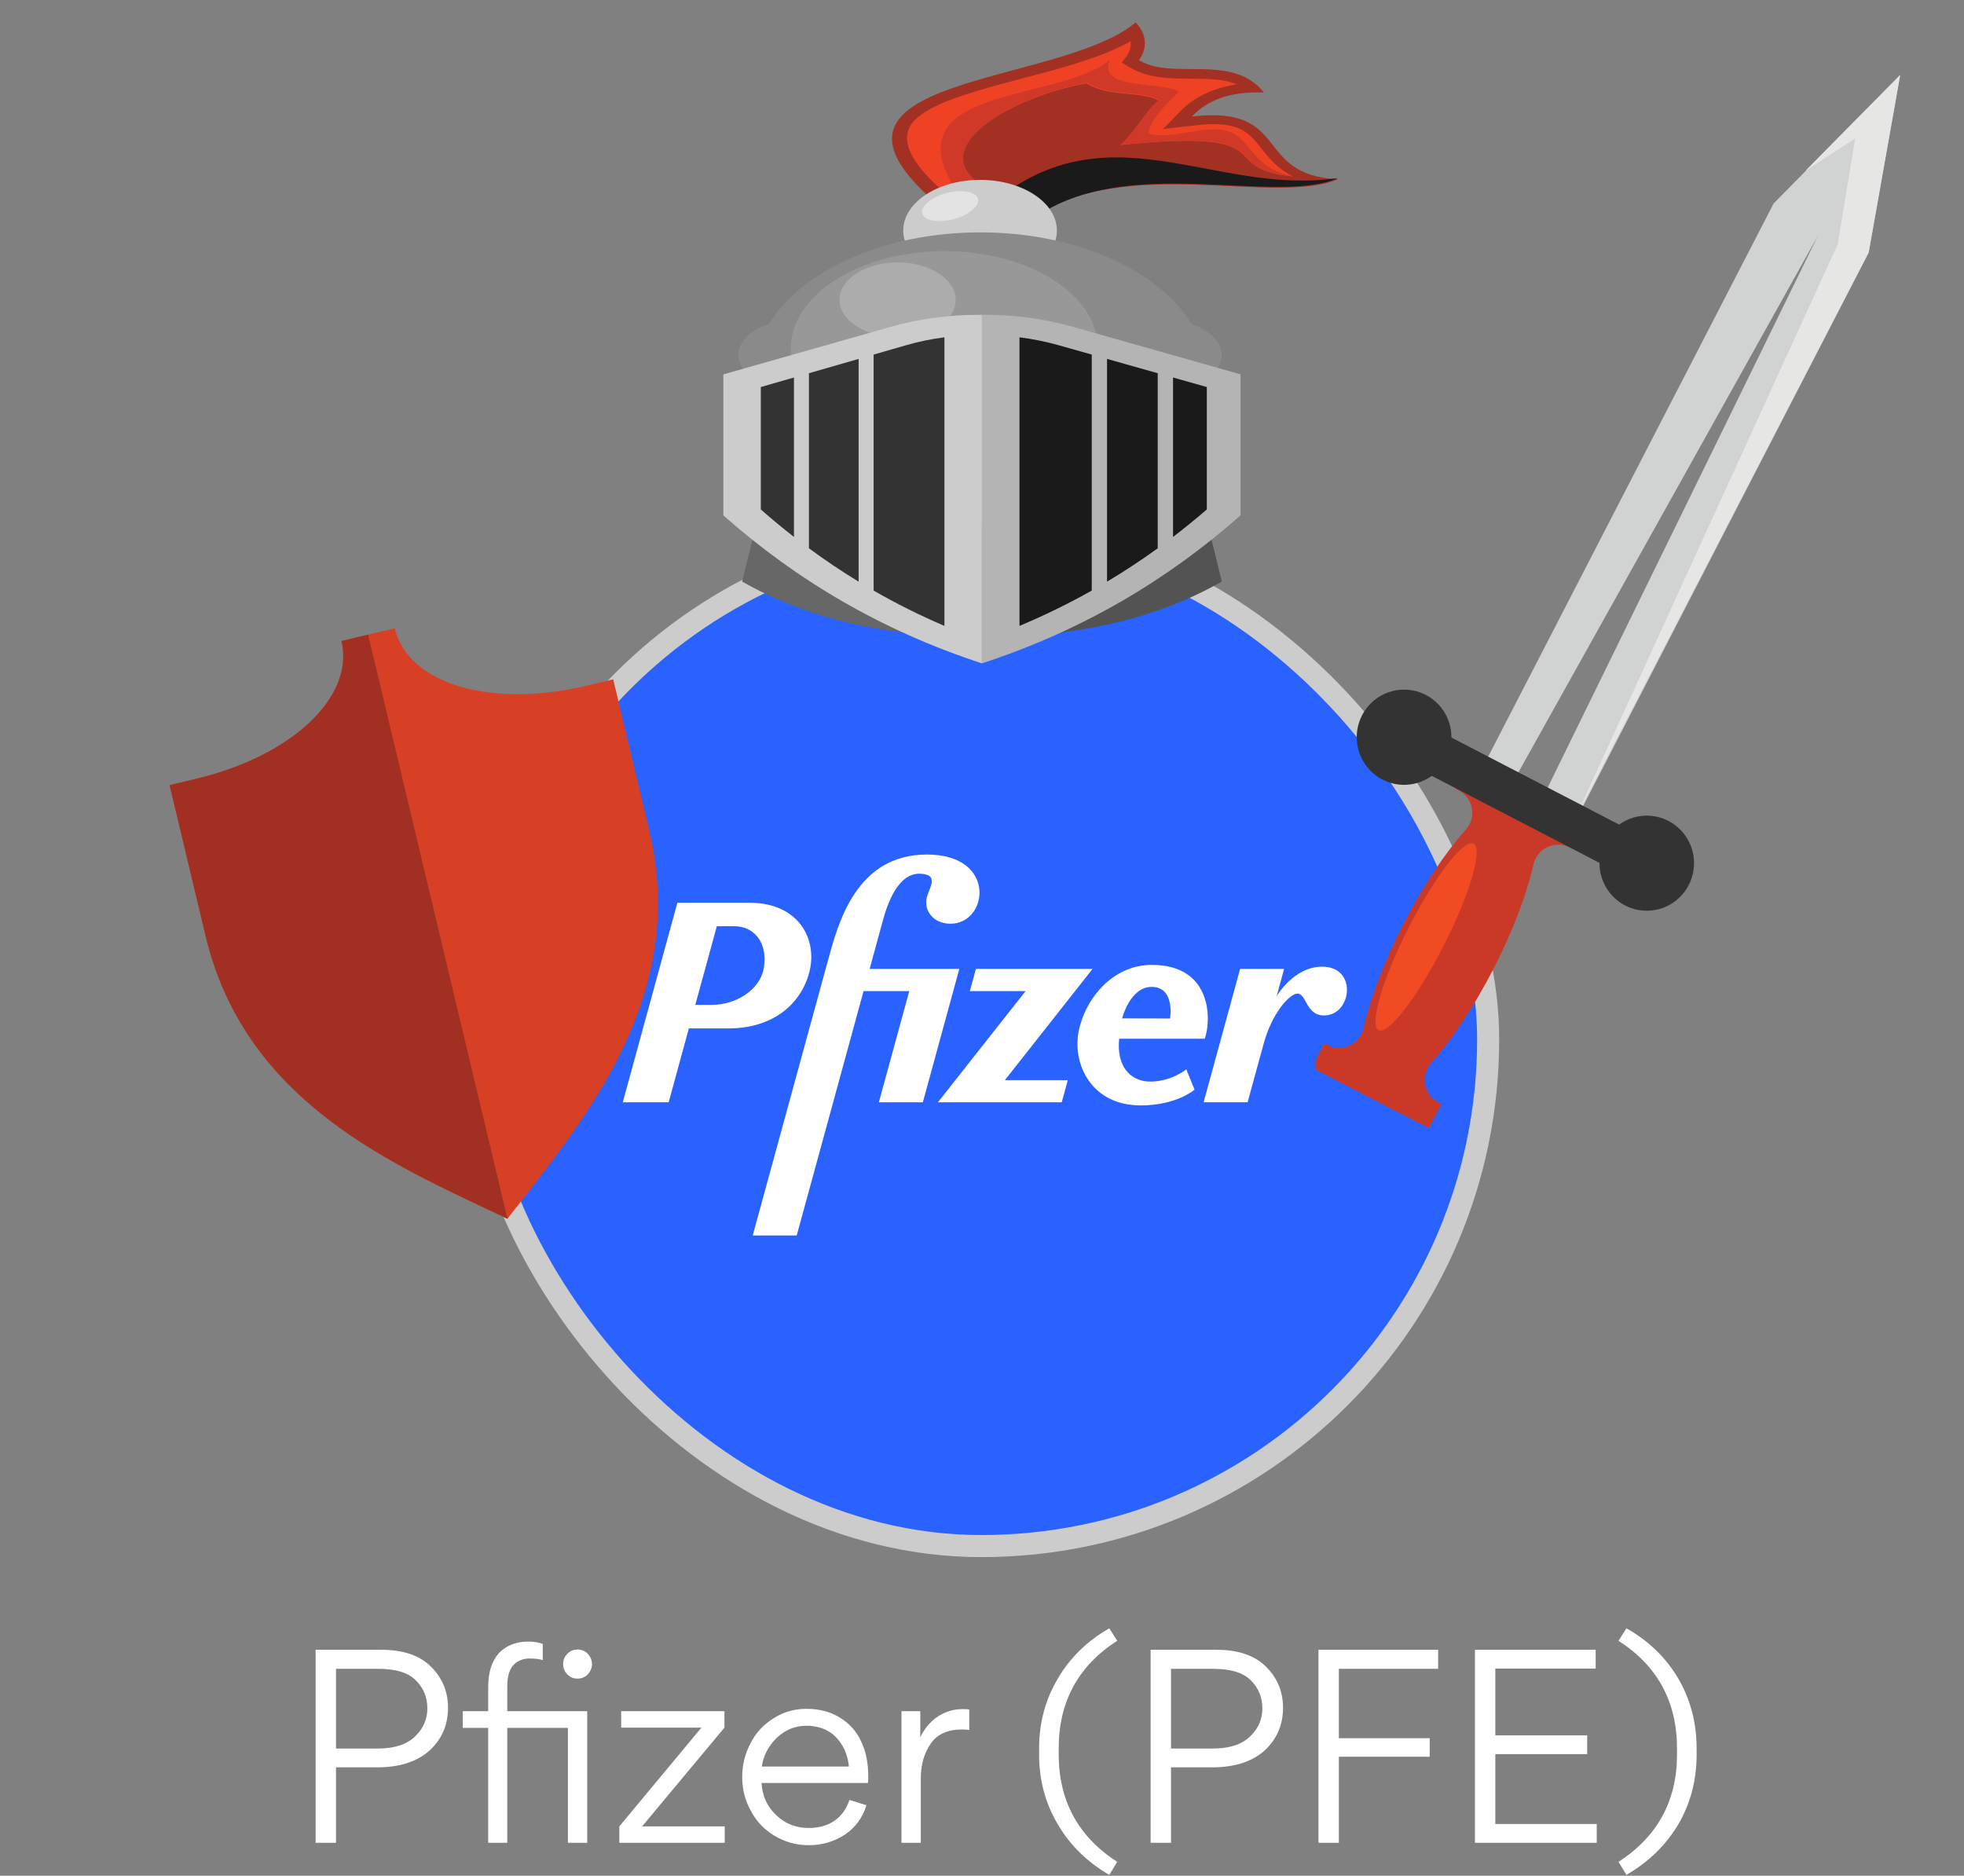 <svg width="89" height="85" viewBox="0 0 89 85" fill="none" xmlns="http://www.w3.org/2000/svg">
<rect x="0" y="0" width="89" height="85" fill="#808080" stroke="none"/>
<rect x="21.503" y="24.128" width="45.934" height="45.934" rx="22.967" fill="#2962FF"/>
<rect x="21.503" y="24.128" width="45.934" height="45.934" rx="22.967" stroke="#CDCCCC"/>
<path d="M42.004 38.724C38.805 38.724 37.986 41.819 37.527 43.496L34.11 55.987H36.104L39.133 44.912H41.204L39.826 49.951H41.819L43.472 43.907H39.408C39.617 43.146 39.839 42.334 40.02 41.672C40.354 40.45 40.9 39.563 41.694 39.593C42.572 39.626 42.125 40.202 42.005 40.641C41.838 41.249 42.287 41.86 43.074 41.86C44.782 41.86 45.203 38.724 42.004 38.724ZM30.695 40.909V40.909L28.222 49.951H30.301L31.216 46.603H33.022C35.014 46.603 36.336 45.504 36.693 43.975C37.027 42.548 36.194 40.909 33.961 40.909C32.873 40.909 31.784 40.909 30.695 40.909ZM32.483 41.973H33.282C34.118 41.973 34.782 42.643 34.622 43.808C34.473 44.889 33.3 45.536 32.277 45.536H31.508L32.483 41.973ZM52.191 43.724C50.444 43.724 49.183 45.228 48.881 46.73C48.59 48.174 49.418 50.093 51.697 50.093C53.318 50.093 54.132 49.379 54.132 49.379L53.759 48.459C53.759 48.459 53.078 49.013 52.129 49.013C51.18 49.013 50.585 48.264 50.717 47.07H54.592C54.869 46.367 55.021 43.724 52.191 43.724ZM59.916 43.806C58.617 43.806 57.85 45.148 57.85 45.148L58.19 43.907H56.196L54.543 49.951H56.536C56.536 49.951 57.017 48.186 57.261 47.304C57.638 45.926 58.407 45.063 58.777 45.028C59.204 44.987 59.163 46.017 59.997 46.017C61.261 46.017 61.534 43.806 59.917 43.806H59.916ZM44.224 43.907L43.949 44.912H46.476L42.503 49.951H48.113L48.388 48.947H45.537L49.51 43.907H44.224ZM52.184 44.722V44.722C53.268 44.722 53.021 46.154 53.021 46.154L50.85 46.149C50.85 46.149 51.21 44.722 52.184 44.722Z" fill="white"/>
<path d="M22.995 55.229L23.606 54.447C26.959 50.145 31.129 44.792 29.418 37.619L27.788 30.784L26.582 31.072C22.227 32.111 18.49 30.993 17.888 28.472L15.476 29.047C16.078 31.568 13.247 34.253 8.892 35.291L7.686 35.579L9.317 42.414C11.028 49.587 17.166 52.481 22.098 54.806L22.995 55.229Z" fill="#D84025"/>
<path d="M8.892 35.291C13.247 34.253 16.077 31.568 15.476 29.047L16.682 28.759L22.996 55.227L22.995 55.229L22.098 54.806C17.166 52.48 11.028 49.587 9.317 42.414L7.686 35.579L8.892 35.291Z" fill="#A13023"/>
<path fill-rule="evenodd" clip-rule="evenodd" d="M54.443 22.588C54.753 23.844 55.06 25.099 55.367 26.352C52.543 27.968 48.977 28.871 44.497 28.872V23.689L54.443 22.588Z" fill="#535353"/>
<path fill-rule="evenodd" clip-rule="evenodd" d="M34.56 22.588C34.246 23.844 33.936 25.099 33.628 26.352C36.458 27.968 40.016 28.871 44.497 28.872V23.689L34.56 22.588Z" fill="#676767"/>
<path fill-rule="evenodd" clip-rule="evenodd" d="M42.274 9.076C35.822 3.369 48.023 3.91 51.461 1.019C51.704 1.26 51.848 1.551 51.875 1.854C51.902 2.157 51.812 2.459 51.614 2.723C53.141 3.672 55.824 2.378 57.279 4.195C55.63 4.124 54.626 4.618 54.014 5.28C58.536 4.756 56.767 7.943 60.632 8.123C57.753 9.342 50.99 7.001 46.809 9.851C44.921 9.798 44.162 9.133 42.274 9.076Z" fill="#A23023"/>
<path fill-rule="evenodd" clip-rule="evenodd" d="M60.63 8.07C57.78 9.33 51.066 6.93 46.916 9.851C46.143 9.818 45.383 9.684 44.667 9.455C50.096 4.661 54.913 8.917 60.632 8.07H60.63Z" fill="#1A1A1A"/>
<path fill-rule="evenodd" clip-rule="evenodd" d="M42.651 8.591C43.396 8.649 44.127 8.783 44.823 8.989L44.872 9.001C44.629 8.73 44.39 8.459 44.155 8.187C42.02 6.371 46.514 4.222 49.239 3.781C50.221 4.415 51.733 4.115 52.508 4.56C51.84 5.1 51.426 6.034 50.756 6.573C58.407 5.799 54.922 7.641 58.594 7.998C58.347 7.873 58.122 7.725 57.926 7.557C56.696 6.512 56.879 5.372 54.198 5.677L52.706 5.846C52.97 5.573 53.236 5.301 53.504 5.03C54.108 4.399 55.017 3.968 56.041 3.827C55.801 3.722 55.536 3.652 55.262 3.621C55 3.591 54.736 3.575 54.471 3.573C53.278 3.552 52.141 3.622 51.192 3.052L50.84 2.837C50.909 2.742 50.981 2.649 51.045 2.556C51.203 2.347 51.27 2.107 51.235 1.868C50.006 2.562 48.305 3.029 46.848 3.416C45.694 3.721 44.483 4.026 43.389 4.406C42.616 4.678 41.749 5.054 41.34 5.57C40.596 6.531 41.745 7.78 42.651 8.591Z" fill="#EF4123"/>
<path fill-rule="evenodd" clip-rule="evenodd" d="M43.726 8.717C44.114 8.793 44.496 8.884 44.871 8.989L44.92 9.001C44.678 8.728 44.44 8.455 44.206 8.182C42.078 6.354 46.556 4.191 49.272 3.747C50.25 4.386 51.757 4.083 52.529 4.532C51.863 5.075 51.451 6.014 50.783 6.558C58.408 5.778 54.935 7.632 58.594 7.991C56.689 7.618 56.723 6.271 55.641 5.947C54.559 5.623 53.129 6.369 52.039 6.045C52.153 5.42 52.67 4.912 53.422 4.137C52.378 3.663 49.746 4.087 50.293 2.717C47.951 4.659 40.406 3.855 43.268 8.55L43.726 8.717Z" fill="#D03927"/>
<path d="M44.413 12.738C46.335 12.738 47.894 11.711 47.894 10.445C47.894 9.179 46.335 8.152 44.413 8.152C42.49 8.152 40.931 9.179 40.931 10.445C40.931 11.711 42.49 12.738 44.413 12.738Z" fill="#CDCCCC"/>
<path fill-rule="evenodd" clip-rule="evenodd" d="M44.428 10.53C48.793 10.53 52.523 12.261 54.014 14.702C54.816 14.959 55.367 15.489 55.367 16.095C55.363 16.297 55.302 16.496 55.188 16.679C55.075 16.861 54.911 17.024 54.707 17.157C54.633 20.727 50.059 23.607 44.428 23.607C38.796 23.607 34.239 20.733 34.153 17.172C33.94 17.039 33.768 16.874 33.648 16.687C33.528 16.5 33.463 16.296 33.458 16.089C33.458 15.477 34.028 14.936 34.847 14.683C36.345 12.248 40.069 10.53 44.428 10.53Z" fill="#8B8A8A"/>
<path fill-rule="evenodd" clip-rule="evenodd" d="M42.799 20.211C46.637 20.211 49.762 18.231 49.762 15.795C49.762 13.359 46.631 11.379 42.799 11.379C38.967 11.379 35.836 13.359 35.836 15.795C35.836 18.231 38.959 20.211 42.799 20.211Z" fill="#989898"/>
<path fill-rule="evenodd" clip-rule="evenodd" d="M40.676 15.285C42.127 15.285 43.309 14.522 43.309 13.587C43.309 12.652 42.127 11.889 40.676 11.889C39.225 11.889 38.044 12.651 38.044 13.587C38.044 14.524 39.237 15.285 40.676 15.285Z" fill="#ACACAC"/>
<path fill-rule="evenodd" clip-rule="evenodd" d="M44.497 14.267H44.398C43.009 14.261 41.631 14.449 40.331 14.82L32.779 16.965V23.355C36.083 26.279 39.936 28.57 44.497 30.061V14.267Z" fill="#CDCCCC"/>
<path fill-rule="evenodd" clip-rule="evenodd" d="M42.799 15.285C42.197 15.362 41.607 15.484 41.036 15.651L39.589 16.068V26.762C40.61 27.351 41.682 27.886 42.797 28.363V15.285H42.799ZM38.909 16.264L36.657 16.913V24.846C37.369 25.37 38.119 25.877 38.909 26.359V16.264ZM35.979 17.107L34.477 17.539V23.087C34.958 23.51 35.459 23.924 35.979 24.331V17.107Z" fill="#333333"/>
<path fill-rule="evenodd" clip-rule="evenodd" d="M44.497 14.266H44.597C45.982 14.262 47.357 14.45 48.654 14.82L56.216 16.963V23.353C52.91 26.279 49.056 28.57 44.497 30.061V14.266Z" fill="#B4B4B4"/>
<path fill-rule="evenodd" clip-rule="evenodd" d="M46.196 15.285C46.81 15.362 47.413 15.484 47.995 15.651L49.473 16.068V26.762C48.429 27.351 47.335 27.886 46.198 28.363V15.285H46.196ZM50.166 16.264L52.463 16.913V24.846C51.738 25.37 50.973 25.877 50.166 26.359V16.264ZM53.157 17.107L54.688 17.539V23.087C54.198 23.51 53.688 23.924 53.157 24.331V17.107Z" fill="#1A1A1A"/>
<path fill-rule="evenodd" clip-rule="evenodd" d="M43.534 8.662C44.186 8.662 44.498 8.967 44.233 9.341C44.065 9.541 43.824 9.709 43.533 9.828C43.242 9.946 42.911 10.013 42.572 10.02C41.922 10.02 41.609 9.717 41.874 9.341C42.043 9.141 42.283 8.974 42.574 8.855C42.864 8.736 43.195 8.67 43.534 8.662Z" fill="#E3E3E3"/>
<g clip-path="url(#clip0_186_7163)">
<path fill-rule="evenodd" clip-rule="evenodd" d="M60.009 47.283L60.145 47.354C60.299 47.437 60.471 47.482 60.646 47.486C60.821 47.489 60.994 47.452 61.152 47.376C61.312 47.304 61.452 47.197 61.562 47.061C61.673 46.925 61.749 46.765 61.786 46.594C62.099 45.228 62.724 43.559 63.614 41.834C64.503 40.11 65.502 38.635 66.428 37.589C66.544 37.458 66.628 37.303 66.675 37.135C66.722 36.967 66.73 36.791 66.698 36.619C66.666 36.448 66.596 36.286 66.492 36.146C66.388 36.006 66.253 35.891 66.098 35.811L65.96 35.741L66.526 34.647L69.184 36.016L71.841 37.384L71.275 38.478L71.139 38.408C70.984 38.326 70.811 38.282 70.636 38.278C70.46 38.274 70.286 38.31 70.126 38.384C69.967 38.458 69.827 38.568 69.717 38.705C69.607 38.842 69.53 39.002 69.492 39.174C69.179 40.538 68.554 42.209 67.664 43.932C66.775 45.655 65.776 47.132 64.85 48.178C64.734 48.308 64.65 48.463 64.603 48.631C64.556 48.8 64.548 48.976 64.58 49.148C64.612 49.319 64.683 49.481 64.787 49.622C64.891 49.762 65.025 49.876 65.18 49.956L65.318 50.027L64.752 51.121L62.094 49.753L59.443 48.379L60.009 47.283Z" fill="#CA3927"/>
<path fill-rule="evenodd" clip-rule="evenodd" d="M66.774 38.234C67.212 38.463 66.603 40.541 65.412 42.874C64.221 45.206 62.9 46.913 62.469 46.685C62.039 46.456 62.64 44.377 63.831 42.045C65.022 39.713 66.335 38.005 66.774 38.234Z" fill="#F04B23"/>
<path fill-rule="evenodd" clip-rule="evenodd" d="M86.108 3.397L84.683 11.445L71.396 37.194L67.086 34.97L80.373 9.221L86.108 3.397Z" fill="#D1D2D2"/>
<path fill-rule="evenodd" clip-rule="evenodd" d="M81.808 7.744L84.07 6.271L83.275 11.073L71.332 37.194L84.677 11.445L86.108 3.397L81.808 7.744Z" fill="#E6E6E5"/>
<path fill-rule="evenodd" clip-rule="evenodd" d="M82.371 10.7L76.093 23.522L69.814 36.345L69.128 35.996L68.445 35.648L75.408 23.174L82.371 10.7Z" fill="#818181"/>
<path fill-rule="evenodd" clip-rule="evenodd" d="M65.773 33.423L73.372 37.367C73.763 37.084 74.237 36.942 74.718 36.963C75.199 36.984 75.659 37.168 76.023 37.484C76.388 37.8 76.636 38.231 76.728 38.706C76.819 39.182 76.749 39.674 76.528 40.104C76.307 40.535 75.948 40.877 75.51 41.078C75.072 41.278 74.579 41.324 74.111 41.208C73.644 41.092 73.229 40.821 72.933 40.439C72.637 40.057 72.478 39.586 72.481 39.102L64.882 35.158C64.49 35.442 64.016 35.585 63.534 35.564C63.052 35.543 62.591 35.359 62.226 35.042C61.861 34.726 61.612 34.295 61.52 33.819C61.429 33.342 61.499 32.849 61.72 32.418C61.942 31.987 62.301 31.644 62.74 31.443C63.179 31.243 63.673 31.197 64.141 31.313C64.609 31.429 65.025 31.701 65.321 32.083C65.617 32.466 65.776 32.938 65.773 33.423Z" fill="#333333"/>
</g>
<path d="M17.085 80.089H15.226V83.509H14.302V74.761H17.23C18.238 74.753 19.002 75.005 19.521 75.517C20.041 76.029 20.302 76.653 20.302 77.389C20.302 78.149 20.034 78.785 19.497 79.297C18.93 79.825 18.125 80.089 17.085 80.089ZM17.157 75.625H15.226V79.237H17.11C17.893 79.237 18.474 79.041 18.849 78.649C19.194 78.305 19.366 77.893 19.366 77.413C19.366 76.917 19.194 76.497 18.849 76.153C18.506 75.801 17.942 75.625 17.157 75.625ZM22.123 78.301H20.971V77.545H22.123V76.441C22.123 75.785 22.287 75.273 22.615 74.905C22.951 74.561 23.395 74.389 23.947 74.389C24.179 74.389 24.395 74.425 24.595 74.497V75.229C24.451 75.181 24.247 75.157 23.983 75.157C23.735 75.157 23.515 75.237 23.323 75.397C23.099 75.597 22.987 75.937 22.987 76.417V77.545H26.611V83.509H25.735V78.301H22.987V83.509H22.123V78.301ZM26.167 76.069C25.991 76.069 25.839 76.005 25.711 75.877C25.583 75.749 25.519 75.593 25.519 75.409C25.519 75.225 25.583 75.069 25.711 74.941C25.839 74.813 25.991 74.749 26.167 74.749C26.351 74.749 26.507 74.813 26.635 74.941C26.763 75.085 26.827 75.241 26.827 75.409C26.827 75.577 26.763 75.733 26.635 75.877C26.507 76.005 26.351 76.069 26.167 76.069ZM29.097 82.765H32.841V83.509H28.065V82.765L31.785 78.289H28.149V77.545H32.829V78.289L29.097 82.765ZM39.334 80.797H34.51C34.542 81.381 34.762 81.865 35.17 82.249C35.57 82.641 36.062 82.837 36.646 82.837C37.102 82.837 37.49 82.729 37.81 82.513C38.13 82.289 38.358 81.973 38.494 81.565L39.262 81.805C39.094 82.365 38.77 82.809 38.29 83.137C37.794 83.457 37.25 83.617 36.658 83.617C36.098 83.617 35.582 83.477 35.11 83.197C34.638 82.917 34.278 82.541 34.03 82.069C33.766 81.605 33.634 81.089 33.634 80.521C33.634 79.977 33.758 79.473 34.006 79.009C34.238 78.537 34.586 78.157 35.05 77.869C35.498 77.581 35.994 77.437 36.538 77.437C37.138 77.437 37.65 77.573 38.074 77.845C38.506 78.109 38.826 78.473 39.034 78.937C39.242 79.377 39.346 79.901 39.346 80.509C39.346 80.613 39.342 80.709 39.334 80.797ZM34.522 80.053H38.47C38.414 79.509 38.214 79.061 37.87 78.709C37.534 78.373 37.09 78.205 36.538 78.205C36.034 78.205 35.59 78.385 35.206 78.745C34.822 79.121 34.594 79.557 34.522 80.053ZM40.851 77.545H41.703V78.721C41.983 78.153 42.391 77.769 42.927 77.569C43.143 77.489 43.379 77.449 43.635 77.449C43.787 77.449 43.883 77.457 43.923 77.473V78.397C43.859 78.381 43.747 78.373 43.587 78.373C42.939 78.373 42.467 78.589 42.171 79.021C41.875 79.453 41.727 79.977 41.727 80.593V83.509H40.851V77.545ZM47.088 79.513V79.225C47.088 78.073 47.368 77.025 47.928 76.081C48.48 75.129 49.26 74.365 50.268 73.789L50.628 74.353C48.86 75.489 47.976 77.117 47.976 79.237V79.501C47.976 81.605 48.86 83.229 50.628 84.373L50.268 84.961C49.26 84.377 48.48 83.609 47.928 82.657C47.368 81.713 47.088 80.665 47.088 79.513ZM54.925 80.089H53.065V83.509H52.141V74.761H55.069C56.077 74.753 56.841 75.005 57.361 75.517C57.881 76.029 58.141 76.653 58.141 77.389C58.141 78.149 57.873 78.785 57.337 79.297C56.769 79.825 55.965 80.089 54.925 80.089ZM54.997 75.625H53.065V79.237H54.949C55.733 79.237 56.313 79.041 56.689 78.649C57.033 78.305 57.205 77.893 57.205 77.413C57.205 76.917 57.033 76.497 56.689 76.153C56.345 75.801 55.781 75.625 54.997 75.625ZM60.671 75.625V78.769H64.787V79.609H60.671V83.509H59.747V74.761H65.171V75.625H60.671ZM66.837 83.509V74.761H72.309V75.613H67.761V78.637H71.925V79.489H67.761V82.657H72.357V83.509H66.837ZM76.883 79.225V79.513C76.883 80.673 76.607 81.725 76.055 82.669C75.495 83.613 74.711 84.377 73.703 84.961L73.343 84.373C75.111 83.229 75.995 81.605 75.995 79.501V79.237C75.995 77.117 75.111 75.489 73.343 74.353L73.703 73.789C74.711 74.357 75.495 75.117 76.055 76.069C76.607 77.021 76.883 78.073 76.883 79.225Z" fill="white"/>
<defs>
<clipPath id="clip0_186_7163">
<rect width="28.884" height="51.868" fill="white" transform="translate(59.613)"/>
</clipPath>
</defs>
</svg>
